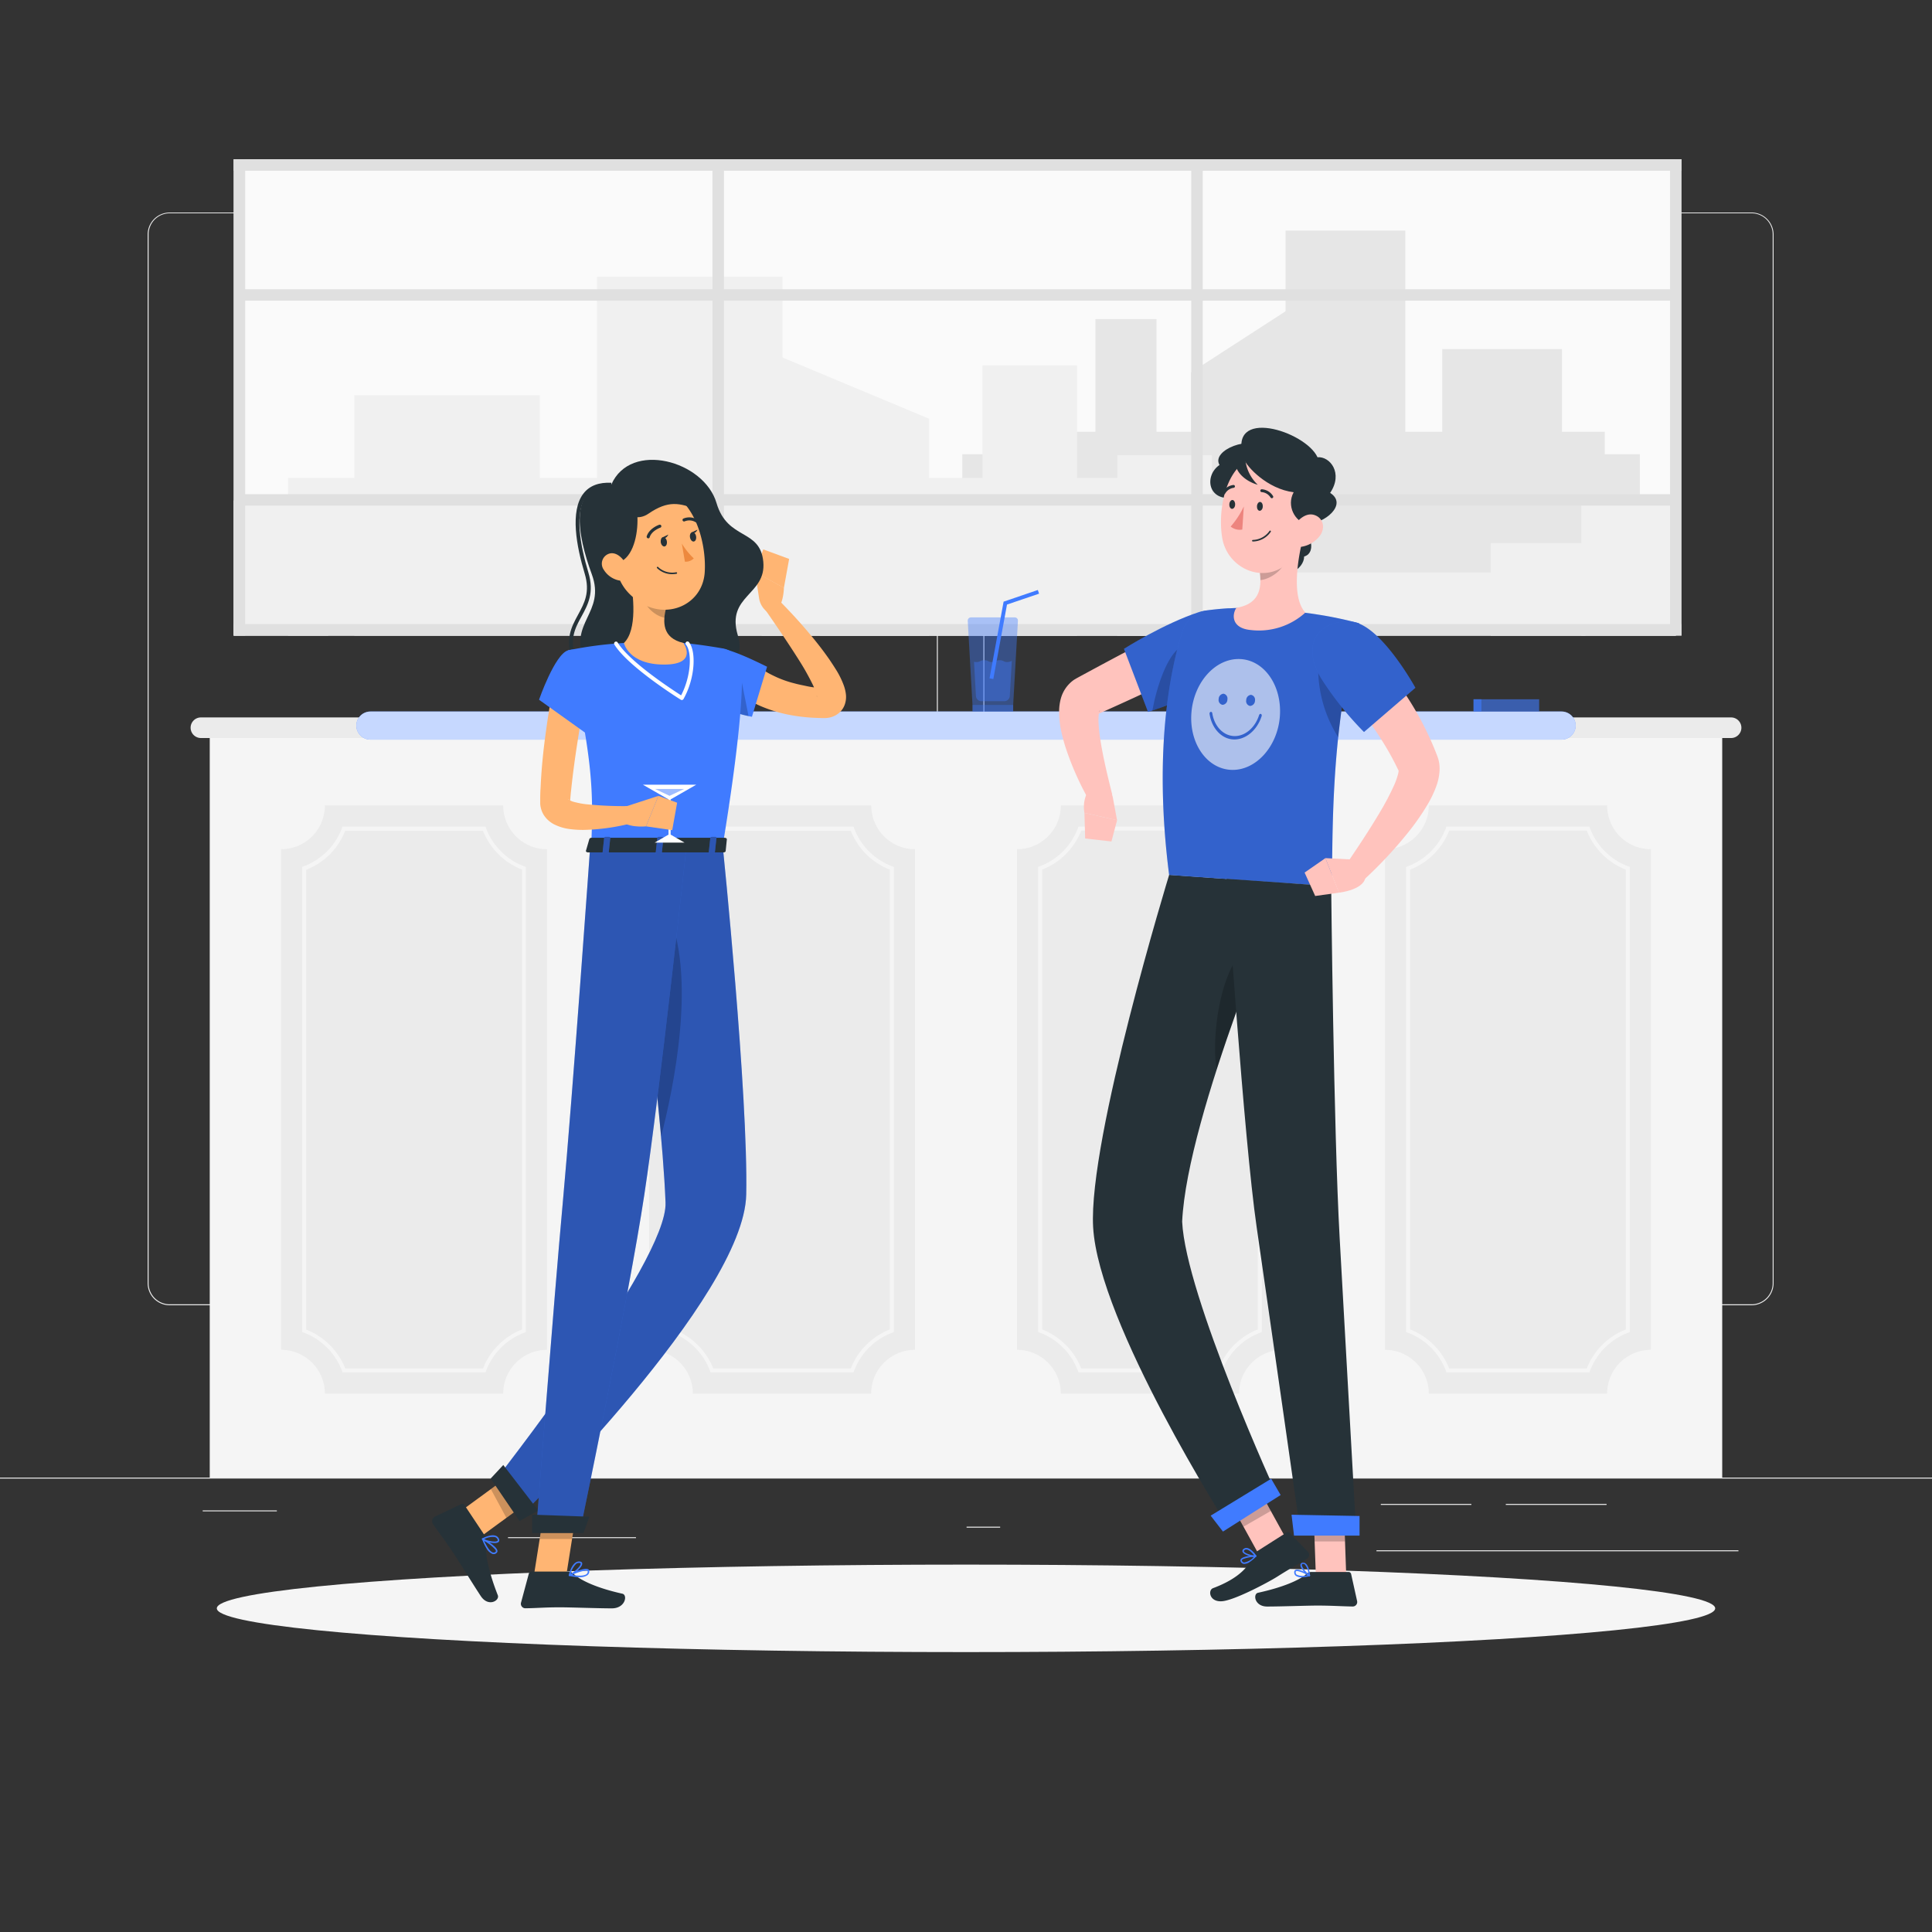 <svg xmlns="http://www.w3.org/2000/svg" viewBox="0 0 500 500"><rect x="0" y="0" width="500" height="500" fill="#333333" stroke="none"/><path style="fill:#ebebeb" d="M0 382.4h500v.25H0zm131.47 15.42h33.12v.25h-33.12zm118.68-2.71h8.69v.25h-8.69zm-197.69-4.22h19.19v.25H52.46zm337.24-1.68h26.08v.25H389.7zm-32.35 0h23.44v.25h-23.44zm-1.12 12h93.68v.25h-93.68zM237 337.8H43.91a5.71 5.71 0 0 1-5.7-5.71V60.66a5.71 5.71 0 0 1 5.7-5.66H237a5.71 5.71 0 0 1 5.71 5.71v271.38a5.71 5.71 0 0 1-5.71 5.71M43.91 55.2a5.46 5.46 0 0 0-5.45 5.46v271.43a5.46 5.46 0 0 0 5.45 5.46H237a5.47 5.47 0 0 0 5.46-5.46V60.66A5.47 5.47 0 0 0 237 55.2Zm409.4 282.6h-193.1a5.72 5.72 0 0 1-5.71-5.71V60.66a5.72 5.72 0 0 1 5.71-5.66h193.1a5.71 5.71 0 0 1 5.69 5.66v271.43a5.71 5.71 0 0 1-5.69 5.71M260.21 55.2a5.47 5.47 0 0 0-5.46 5.46v271.43a5.47 5.47 0 0 0 5.46 5.46h193.1a5.47 5.47 0 0 0 5.46-5.46V60.66a5.47 5.47 0 0 0-5.46-5.46Z"/><path transform="rotate(180 247.09 102.855)" style="fill:#fafafa" d="M60.48 41.22h373.21v123.26H60.48z"/><path transform="rotate(180 348.2 106.095)" style="fill:#e6e6e6" d="M332.71 59.67h30.99v92.85h-30.99z"/><path style="fill:#e6e6e6" d="M308.22 152.52h27.96V78.31L308.22 96.4z"/><path transform="rotate(180 388.75 121.43)" style="fill:#e6e6e6" d="M373.26 90.34h30.99v62.18h-30.99z"/><path transform="rotate(180 291.4 117.555)" style="fill:#e6e6e6" d="M283.5 82.59h15.8v69.94h-15.8z"/><path transform="rotate(180 268.88 126.485)" style="fill:#e6e6e6" d="M260.98 100.45h15.8v52.07h-15.8z"/><path transform="rotate(180 256.94 135.035)" style="fill:#e6e6e6" d="M249.04 117.55h15.8v34.97h-15.8z"/><path transform="rotate(180 191.375 135.035)" style="fill:#e6e6e6" d="M183.48 117.55h15.8v34.97h-15.8z"/><path transform="rotate(180 206.49 140.555)" style="fill:#e6e6e6" d="M198.59 128.59h15.8v23.93h-15.8z"/><path transform="rotate(180 416.49 135.035)" style="fill:#e6e6e6" d="M408.59 117.55h15.8v34.97h-15.8z"/><path transform="rotate(180 343.815 132.13)" style="fill:#e6e6e6" d="M272.32 111.74h143v40.78h-143z"/><path transform="rotate(180 254.975 144.345)" style="fill:#e6e6e6" d="M183.48 136.17h143v16.35h-143z"/><path style="fill:#f0f0f0" d="M154.51 71.63h48.01v92.85h-48.01z"/><path style="fill:#f0f0f0" d="M240.45 164.49h-43.32V90.27l43.32 18.1zM91.69 102.3h48.01v62.18H91.69zm162.58-7.75h24.47v69.93h-24.47zm34.89 23.27h24.47v46.67h-24.47z"/><path style="fill:#f0f0f0" d="M307.66 129.52h24.47v34.97h-24.47zm101.57 0h24.47v34.97h-24.47z"/><path style="fill:#f0f0f0" d="M385.81 140.56h24.47v23.93h-24.47zM60.48 129.52h24.47v34.97H60.48z"/><path style="fill:#f0f0f0" d="M74.54 123.7h221.53v40.78H74.54z"/><path style="fill:#f0f0f0" d="M212.17 148.14H433.7v16.35H212.17z"/><path style="fill:#e0e0e0" d="M432.21 41.22h2.97v123.26h-2.97zM308.3 42.71h2.97V163h-2.97zm-123.91 0h2.97V163h-2.97z"/><path transform="rotate(90 247.835 129.375)" style="fill:#e0e0e0" d="M246.35-56.49h2.97v371.73h-2.97z"/><path transform="rotate(90 247.835 76.335)" style="fill:#e0e0e0" d="M246.35-109.53h2.97V262.2h-2.97z"/><path transform="rotate(90 247.835 42.705)" style="fill:#e0e0e0" d="M246.35-144.64h2.97v374.7h-2.97z"/><path transform="rotate(180 61.97 102.855)" style="fill:#e0e0e0" d="M60.48 41.22h2.97v123.26h-2.97z"/><path transform="rotate(-90 247.83 163)" style="fill:#e0e0e0" d="M246.35-24.35h2.97v374.7h-2.97z"/><path style="fill:#f5f5f5" d="M54.28 188.33h391.43V382.4H54.28z"/><path d="M448 185.67H52a2.67 2.67 0 0 0-2.67 2.66A2.67 2.67 0 0 0 52 191h396a2.67 2.67 0 0 0 2.67-2.67 2.67 2.67 0 0 0-2.67-2.66m-306.44 34.11v129.55a11.34 11.34 0 0 0-11.33 11.34H84.08a11.34 11.34 0 0 0-11.33-11.34V219.78a11.33 11.33 0 0 0 11.33-11.33h46.15a11.33 11.33 0 0 0 11.33 11.33" style="fill:#ebebeb"/><path d="M125.64 355.17h-37l-.12-.33a16.85 16.85 0 0 0-10-10l-.32-.12V224.36l.32-.12a16.85 16.85 0 0 0 10-10l.12-.32h37l.12.32a16.87 16.87 0 0 0 10 10l.33.12v120.39l-.33.12a16.87 16.87 0 0 0-10 10Zm-36.29-1H125a17.86 17.86 0 0 1 10.11-10.11v-119A17.85 17.85 0 0 1 125 215H89.35a17.86 17.86 0 0 1-10.1 10.1v119a17.85 17.85 0 0 1 10.1 10.07" style="fill:#f5f5f5"/><path d="M236.79 219.78v129.55a11.34 11.34 0 0 0-11.33 11.34h-46.15A11.34 11.34 0 0 0 168 349.33V219.78a11.33 11.33 0 0 0 11.33-11.33h46.15a11.33 11.33 0 0 0 11.31 11.33" style="fill:#ebebeb"/><path d="M220.88 355.17h-37l-.12-.33a16.86 16.86 0 0 0-10-10l-.33-.12V224.36l.33-.12a16.83 16.83 0 0 0 10-10l.12-.32h37l.12.32a16.83 16.83 0 0 0 10 10l.33.12v120.39l-.33.12a16.86 16.86 0 0 0-10 10Zm-36.29-1h35.59a17.9 17.9 0 0 1 10.11-10.11v-119A17.88 17.88 0 0 1 220.18 215h-35.6a17.83 17.83 0 0 1-10.1 10.1v119a17.9 17.9 0 0 1 10.11 10.07" style="fill:#f5f5f5"/><path d="M332 219.78v129.55a11.34 11.34 0 0 0-11.33 11.34h-46.13a11.34 11.34 0 0 0-11.33-11.34V219.78a11.33 11.33 0 0 0 11.33-11.33h46.15A11.33 11.33 0 0 0 332 219.78" style="fill:#ebebeb"/><path d="M316.11 355.17h-37l-.12-.33a16.86 16.86 0 0 0-10-10l-.33-.12V224.36l.33-.12a16.83 16.83 0 0 0 10-10l.12-.32h37l.12.32a16.82 16.82 0 0 0 10 10l.32.12v120.39l-.32.12a16.85 16.85 0 0 0-10 10Zm-36.29-1h35.6a17.85 17.85 0 0 1 10.1-10.11v-119a17.86 17.86 0 0 1-10.1-10.1h-35.6a17.88 17.88 0 0 1-10.11 10.1v119a17.9 17.9 0 0 1 10.11 10.11" style="fill:#f5f5f5"/><path d="M427.25 219.78v129.55a11.34 11.34 0 0 0-11.33 11.34h-46.15a11.34 11.34 0 0 0-11.33-11.34V219.78a11.33 11.33 0 0 0 11.33-11.33h46.15a11.33 11.33 0 0 0 11.33 11.33" style="fill:#ebebeb"/><path d="M411.34 355.17h-37l-.12-.33a16.87 16.87 0 0 0-10-10l-.33-.12V224.36l.33-.12a16.87 16.87 0 0 0 10-10l.12-.32h37l.12.32a16.85 16.85 0 0 0 10 10l.32.12v120.39l-.32.12a16.85 16.85 0 0 0-10 10Zm-36.29-1h35.6a17.85 17.85 0 0 1 10.1-10.11v-119a17.86 17.86 0 0 1-10.1-10.1h-35.6a17.85 17.85 0 0 1-10.11 10.1v119a17.86 17.86 0 0 1 10.11 10.11" style="fill:#f5f5f5"/><ellipse cx="250" cy="416.24" rx="193.89" ry="11.32" style="fill:#f5f5f5"/><path d="M404.14 191.41H95.86a3.64 3.64 0 0 1-3.64-3.63 3.65 3.65 0 0 1 3.64-3.64h308.28a3.65 3.65 0 0 1 3.64 3.64 3.64 3.64 0 0 1-3.64 3.63" style="fill:#407bff"/><path d="M404.14 191.41H95.86a3.64 3.64 0 0 1-3.64-3.63 3.65 3.65 0 0 1 3.64-3.64h308.28a3.65 3.65 0 0 1 3.64 3.64 3.64 3.64 0 0 1-3.64 3.63" style="fill:#fff;opacity:.7"/><path d="M262.61 159.78h-11.33a.84.84 0 0 0-.83.87l1.23 21.77h10.53l1.23-21.77a.82.82 0 0 0-.83-.87" style="fill:#407bff;opacity:.4"/><path style="fill:#407bff" d="m257.07 175.73-.98-.18 3.64-19.84 8.86-3.02.32.95-8.3 2.82z"/><path d="m261.86 171-.52 9.12a1.43 1.43 0 0 1-1.42 1.35H254a1.43 1.43 0 0 1-1.43-1.35l-.5-8.86a2.5 2.5 0 0 0 .63.08c1 0 1-.48 2-.48s1 .48 2 .48 1-.48 2-.48 1 .48 2 .48a2.4 2.4 0 0 0 1.16-.34" style="fill:#407bff;opacity:.4"/><path style="fill:#407bff;opacity:.6" d="M251.68 182.42h10.53v1.73h-10.53zm129.67-1.45h16.98v3.17h-16.98z"/><path style="fill:#407bff;opacity:.6" d="M381.35 180.97h2.04v3.17h-2.04z"/><path style="fill:#ffc3bd" d="m332.99 398.48-7.07 4.07-8.48-15.38 7.07-4.07z"/><path d="m325.06 401.64 7.86-5a.67.67 0 0 1 .85.07l4.74 4.93a1.18 1.18 0 0 1-.33 1.8c-2.74 1.68-4.23 2.44-7.65 4.61-2.1 1.33-11 6.12-14.29 6.35s-3.66-2.88-2.32-3.38c6.76-2.52 9.39-5.74 10.25-8.27a2.2 2.2 0 0 1 .89-1.11" style="fill:#263238"/><path style="opacity:.2" d="m324.51 383.1-7.07 4.07 4.38 7.93 7.07-4.07z"/><path d="M302.58 226.4s-20.95 68.36-19.68 91.16c1.39 25 35 77.59 35 77.59l12.67-8s-23.74-51.82-24.63-71c1.31-27.76 27-87.59 27-87.59Z" style="fill:#263238"/><path d="M323.14 245c-7 4.28-9.77 22.54-8.29 31.81 3.78-11.74 8.1-23.31 11.56-32.18a3.27 3.27 0 0 0-3.27.37" style="opacity:.2"/><path style="fill:#407bff" d="m316.5 396.37 14.93-9.46-2.45-4.21-15.66 9.55zm6.94 7.86a2.6 2.6 0 0 1-1.53.51 1 1 0 0 1-.81-.6.61.61 0 0 1 0-.61c.56-.86 3.54-1 3.88-1a.15.15 0 0 1 .16.1.19.19 0 0 1-.05.21 10.7 10.7 0 0 1-1.65 1.39m-1.82-.7a.7.7 0 0 0-.19.18.21.21 0 0 0 0 .24.64.64 0 0 0 .55.42 4.2 4.2 0 0 0 2.52-1.44 8.2 8.2 0 0 0-2.88.6"/><path d="M325.08 402.88h-.09c-.93.09-3.15-.47-3.43-1.29a.63.63 0 0 1 .29-.73 1.1 1.1 0 0 1 .81-.25c1.17.11 2.43 1.89 2.48 2a.16.16 0 0 1 0 .19.2.2 0 0 1-.06.08m-2.94-1.76-.07.05c-.2.16-.16.26-.15.31.16.48 1.68 1 2.68 1.06-.4-.5-1.26-1.46-2-1.53a.72.72 0 0 0-.46.11" style="fill:#407bff"/><path style="fill:#ffc3bd" d="M348.4 407.73h-7.86l-.65-18.21h7.87z"/><path d="M339.45 406.82H349a.69.69 0 0 1 .67.54l1.55 7a1.16 1.16 0 0 1-1.15 1.4c-3.09-.05-5.34-.24-9.22-.24-2.39 0-9.6.25-12.9.25s-3.73-3.26-2.38-3.56c6.06-1.32 10.62-3.15 12.56-4.89a1.9 1.9 0 0 1 1.32-.5" style="fill:#263238"/><path d="M314.68 170.08c-4.64 2.48-9.31 4.81-14 7.09s-9.46 4.46-14.23 6.6l-1.79.8-.9.4-.11.05s-.11 0 0 0a1 1 0 0 0 .2-.13 1.8 1.8 0 0 0 .36-.3c.44-.46.45-.74.41-.69a1.64 1.64 0 0 0-.22.68 13.3 13.3 0 0 0-.07 2.89 34 34 0 0 0 .36 3.46c.71 4.76 1.93 9.82 3.16 14.72l-5.5 2.35a75.7 75.7 0 0 1-6.7-14.94c-.41-1.36-.79-2.75-1.09-4.23a23.6 23.6 0 0 1-.46-4.91 13 13 0 0 1 .45-3.16 8.8 8.8 0 0 1 2.39-4 7.7 7.7 0 0 1 1.13-.9l.63-.37.28-.15.86-.47 1.72-.93q6.87-3.72 13.77-7.34c4.61-2.4 9.25-4.78 13.88-7.07Z" style="fill:#ffc3bd"/><path d="M320.51 170.83c-2.69 7-23.4 13.42-23.4 13.42l-6.23-16.33s10.26-6.52 19.5-9.54c6.21-2.03 13.05 4.81 10.13 12.45" style="fill:#407bff"/><path d="M320.51 170.83c-2.69 7-23.4 13.42-23.4 13.42l-6.23-16.33s10.26-6.52 19.5-9.54c6.21-2.03 13.05 4.81 10.13 12.45" style="opacity:.2"/><path d="M305.63 167.39c-3.55 2.11-6.28 10.33-7.4 16.5 4.33-1.44 20-7 22.28-13.06Z" style="opacity:.2"/><path d="m288 206.38 1.09 5.89-8.44-1.89a8.45 8.45 0 0 1 1.62-6.7l2.78.13a3.13 3.13 0 0 1 2.95 2.57" style="fill:#ffc3bd"/><path style="fill:#ffc3bd" d="m287.64 217.77-6.8-.77-.19-6.62 8.45 1.89z"/><path style="opacity:.2" d="M347.76 389.53h-7.87l.34 9.39h7.87z"/><path d="M351.74 161.3a177 177 0 0 0-5 25.87c-.75 6.09-1.19 11.9-1.47 17.18-.65 12.36-.38 21.78-.75 25-6.15-.42-29.32-2-41.95-2.92-4.22-33 .61-54.16 3.43-63a8 8 0 0 1 6.64-5.51c1.53-.19 3.3-.38 5.16-.49.72 0 1.44-.07 2.17-.08a155 155 0 0 1 17.84 1.24c1.12.13 2.26.3 3.36.48 5.63.86 10.57 2.23 10.57 2.23" style="fill:#407bff"/><path d="M351.74 161.3a177 177 0 0 0-5 25.87c-.75 6.09-1.19 11.9-1.47 17.18-.65 12.36-.38 21.78-.75 25-6.15-.42-29.32-2-41.95-2.92-4.22-33 .61-54.16 3.43-63a8 8 0 0 1 6.64-5.51c1.53-.19 3.3-.38 5.16-.49.72 0 1.44-.07 2.17-.08a155 155 0 0 1 17.84 1.24c1.12.13 2.26.3 3.36.48 5.63.86 10.57 2.23 10.57 2.23" style="opacity:.2"/><path d="M341.15 172.62a33.2 33.2 0 0 0 5.19 18.18c.12-1.2.26-2.41.41-3.63.56-4.58 1.28-9.32 2.24-14.11Z" style="opacity:.2"/><path d="M335.11 136.94c3.86-.63 6 6.06 2.4 7.09 0 3.26-5.16 6.35-7.41 2.65s.81-9.05 5.01-9.74" style="fill:#263238"/><path d="M337.45 138.33c-1.52 5.67-3.38 16.1.37 20.21a17.87 17.87 0 0 1-14.13 4.51c-4.93-.45-4.94-3.92-3.71-5.75 6.51-1.08 6.68-5.84 5.87-10.38Z" style="fill:#ffc3bd"/><path d="m332.72 141.84-6.86 5.07a20 20 0 0 1 .33 3.21c2.47-.18 6-2.63 6.45-5.17a8.5 8.5 0 0 0 .08-3.11" style="opacity:.2"/><path d="M327 116.17c-3-3.74-13.66.27-11.39 4.16-4.11 2.84-3 9.75 4 8.39s10.69-8.5 7.39-12.55" style="fill:#263238"/><path d="M338.74 129.75c-1 7.73-1.22 12.31-5.43 16-6.32 5.59-15.66 1.36-17-6.53-1.18-7.1.69-18.56 8.51-21.12a10.65 10.65 0 0 1 13.92 11.65" style="fill:#ffc3bd"/><path d="M321.9 118.72c.65 2 6.07 7.84 12.9 8.67-1.94 3.55.39 7.61 3.34 8.22 4.6 0 10.77-5.07 6.1-8.05 3.45-5.12-.05-9.5-3.27-9.23-3.15-6.83-23.56-13.22-19.07.39" style="fill:#263238"/><path d="M322.24 118.33a10.5 10.5 0 0 0 3.27 7.13c-3.52-1-6.16-3.71-5.73-6.31s2.09-4.37 2.46-.82" style="fill:#263238"/><path d="M341.65 138.56a7.4 7.4 0 0 1-4.84 2.94c-2.57.38-3.53-2-2.55-4.26.89-2 3.3-4.68 5.75-4s3.04 3.36 1.64 5.32" style="fill:#ffc3bd"/><path d="M317.45 227.44s4.45 67.32 7.77 90.12c3.63 25 11.4 79.54 11.4 79.54H351s-2.94-52.2-4.3-76.77c-1.56-28-2.19-91-2.19-91Z" style="fill:#263238"/><path style="fill:#407bff" d="M334.89 397.41h16.96v-5.07l-17.6-.33z"/><path d="M326.8 131.1c0 .63-.41 1.12-.83 1.09s-.71-.57-.67-1.2.42-1.12.83-1.09.71.56.67 1.2m-7.15-.5c0 .63-.42 1.12-.83 1.09s-.71-.57-.67-1.2.42-1.12.83-1.09.71.6.67 1.2" style="fill:#263238"/><path d="M321.9 131.07a22.6 22.6 0 0 1-3.4 5.2 3.67 3.67 0 0 0 3 .78Z" style="fill:#ed847e"/><path d="M329.18 128.94a.39.39 0 0 1-.35-.17 3 3 0 0 0-2.29-1.41.37.37 0 1 1 0-.74 3.69 3.69 0 0 1 2.91 1.74.37.37 0 0 1-.1.52.6.6 0 0 1-.17.06m-4.93 11.2a5.71 5.71 0 0 0 4.63-2.52.2.2 0 0 0-.07-.27.19.19 0 0 0-.27.07 5.47 5.47 0 0 1-4.31 2.32.19.19 0 0 0-.19.21.19.19 0 0 0 .21.19m-7.5-12.22a.36.36 0 0 1-.22 0 .37.37 0 0 1-.14-.51 3.69 3.69 0 0 1 2.82-1.9.37.37 0 0 1 .39.35.38.38 0 0 1-.35.39 3 3 0 0 0-2.21 1.54.38.38 0 0 1-.29.13" style="fill:#263238"/><path d="M336.85 408.2a2.35 2.35 0 0 1-1.51-.4 1.1 1.1 0 0 1-.39-1 .56.56 0 0 1 .32-.52c.87-.45 3.41 1.11 3.69 1.29a.17.17 0 0 1 .09.18.19.19 0 0 1-.14.16 9.4 9.4 0 0 1-2.06.29m-1.17-1.63a.43.43 0 0 0-.24.05c-.05 0-.11.07-.12.22a.77.77 0 0 0 .25.67 3.82 3.82 0 0 0 2.8.14 7.6 7.6 0 0 0-2.69-1.08" style="fill:#407bff"/><path d="M338.86 407.92h-.09c-.81-.44-2.38-2.17-2.22-3a.61.61 0 0 1 .6-.49 1 1 0 0 1 .79.24c.91.74 1.1 3 1.11 3.11a.2.2 0 0 1-.09.17.17.17 0 0 1-.1-.03m-1.58-3.19h-.09c-.24 0-.26.14-.27.19-.1.51.9 1.82 1.71 2.43a4.4 4.4 0 0 0-.93-2.46.64.64 0 0 0-.42-.16" style="fill:#407bff"/><path d="M352.7 165.27c1.07 1.19 2 2.26 2.94 3.42s1.85 2.3 2.75 3.46c1.78 2.34 3.51 4.74 5.13 7.23a80.7 80.7 0 0 1 8.4 16.16l.14.37c.07.22.15.45.21.68a9 9 0 0 1 .24 1.27 10.2 10.2 0 0 1 0 2.14 13.8 13.8 0 0 1-.7 3.2 28.3 28.3 0 0 1-2.18 4.71 62 62 0 0 1-5.22 7.54 110 110 0 0 1-12 12.75l-4.4-3.93c3.14-4.58 6.27-9.29 9.07-14a69 69 0 0 0 3.69-7 17.6 17.6 0 0 0 1.09-3.13 4 4 0 0 0 .11-1c0-.07 0-.09 0 0a.7.7 0 0 0 0 .22 1 1 0 0 0 0 .18v-.05l-.05-.11a74 74 0 0 0-3.7-6.83c-1.4-2.26-2.9-4.49-4.46-6.7s-3.21-4.38-4.89-6.54-3.44-4.32-5.08-6.3Z" style="fill:#ffc3bd"/><path d="M349.56 160.89c7.52.31 16.74 17.11 16.74 17.11L353 189.44a83.5 83.5 0 0 1-10.57-13.08c-5.87-8.83-1.96-15.86 7.13-15.47" style="fill:#407bff"/><path d="M349.56 160.89c7.52.31 16.74 17.11 16.74 17.11L353 189.44a83.5 83.5 0 0 1-10.57-13.08c-5.87-8.83-1.96-15.86 7.13-15.47" style="opacity:.2"/><path d="m351 222.5-8-.42 3.52 8.94s7.06-.76 6.86-4.46Z" style="fill:#ffc3bd"/><path style="fill:#ffc3bd" d="m337.63 225.82 2.74 6.06 6.18-.86-3.53-8.94z"/><g style="opacity:.6"><path d="M320.91 170.56c-6.31-.25-11.94 5.95-12.57 13.87s4 14.55 10.31 14.81 12-6 12.58-13.87-3.99-14.55-10.32-14.81m2.83 9.26a1.28 1.28 0 0 1 1.05 1.49 1.38 1.38 0 0 1-1.27 1.39 1.26 1.26 0 0 1-1-1.49 1.38 1.38 0 0 1 1.22-1.39m-7.09-.29a1.27 1.27 0 0 1 1 1.49 1.36 1.36 0 0 1-1.26 1.39 1.26 1.26 0 0 1-1-1.49 1.38 1.38 0 0 1 1.26-1.39m9.85 5.84c-1.18 3.65-4.15 6.1-7.23 6s-5.65-2.82-6.23-6.55a.56.56 0 0 1 .1-.47.31.31 0 0 1 .5 0 .44.44 0 0 1 .1.22c.52 3.37 2.82 5.8 5.61 5.92s5.45-2.11 6.5-5.42a.45.45 0 0 1 .11-.19.3.3 0 0 1 .5 0 .52.52 0 0 1 .04.49" style="fill:#fff"/></g><path d="m196.46 154.89-1.05-6.89 7.46 4.12s0 5.37-3.08 7l-.71-.42a5.45 5.45 0 0 1-2.62-3.81" style="fill:#ffb573"/><path style="fill:#ffb573" d="m197.53 142.18 6.7 2.47-1.36 7.51-7.46-4.12z"/><path d="M158.2 125.42c5-11.42 24-6.2 27.23 4.75 2.87 9.78 11.28 6.53 12.11 15.2s-9.66 8.69-6.61 19c2.65 8.9-6.12 7.75-11.2 4.17s-23.73 13.28-28.33 2.91 5.5-12.69 1.75-22.86-6.15-23.09 5.05-23.17" style="fill:#263238"/><path d="m196.22 172.42-.07-.09h.05l.16.15.42.34a12 12 0 0 0 1 .73 21 21 0 0 0 2.37 1.31 27 27 0 0 0 5.48 2c1 .28 2 .46 3 .68s2 .37 3.06.48l1.55.2h.06-.14a2.3 2.3 0 0 0-.95.5 2.45 2.45 0 0 0-.79 1.21c-.07.33 0 .4 0 .42a2.1 2.1 0 0 0-.11-.68 15.4 15.4 0 0 0-1-2.54c-.43-.9-.93-1.83-1.44-2.76-1-1.85-2.2-3.7-3.38-5.54-2.38-3.68-4.89-7.36-7.42-11l3.22-2.76a133 133 0 0 1 9.19 10.11c1.45 1.77 2.85 3.6 4.19 5.53.67 1 1.33 2 1.94 3a22 22 0 0 1 1.73 3.59 10 10 0 0 1 .6 2.58 6 6 0 0 1-.2 2.09 5.1 5.1 0 0 1-1.67 2.6 5.6 5.6 0 0 1-2.47 1.15 7 7 0 0 1-1 .12h-.77l-1.8-.06a45 45 0 0 1-7.23-.87 36 36 0 0 1-7.23-2.3 25 25 0 0 1-3.5-1.93c-.57-.39-1.14-.79-1.7-1.26-.28-.22-.57-.5-.85-.76l-.44-.44-.24-.27-.12-.14-.2-.24Z" style="fill:#ffb573"/><path d="M184.72 169.12c-1-4 11.23 2.19 13.8 3.43l-3.92 12.95s-9.55-1.6-11.46-5.82a9.53 9.53 0 0 1 1.58-10.56" style="fill:#407bff"/><path d="m191.49 174.1-1.4 10.24a32 32 0 0 0 3.64 1Z" style="opacity:.2"/><path d="M148.21 171.16c-2.11-5.66-.32-8.93 1.41-12.1 1.62-3 3.16-5.79 1.69-10.65-2.1-6.94-3.86-16.17-.29-20.72 1.56-2 4-2.91 7.21-2.75l-.06 1c-2.87-.16-5 .64-6.36 2.36-3.31 4.22-1.58 13.11.45 19.83 1.59 5.25-.11 8.38-1.77 11.41s-3.29 6-1.34 11.27Z" style="fill:#263238"/><path style="fill:#ffb573" d="m119.45 390.93 5.14 6.62 15.66-11.47-5.14-6.61z"/><path d="m125.41 397.33-5.21-7.83a.66.66 0 0 0-.85-.24l-6.79 3.23a1.34 1.34 0 0 0-.5 1.94c1.86 2.7 2.9 3.91 5.19 7.36 1.41 2.12 5.24 8.35 7.18 11.28s4.95 1.16 4.4-.23c-2.46-6.25-3.4-11.18-3.08-14a2.24 2.24 0 0 0-.34-1.51" style="fill:#263238"/><path style="opacity:.2" d="m140.25 386.08-9.2 6.74-4.02-7.44 8.07-5.91z"/><path d="M192 173.55c.21 5.82-.55 18.4-5 45.56h-34c.57-13.84.59-22.38-6-50.8a100 100 0 0 1 14.45-1.9 107.6 107.6 0 0 1 15.45 0c3.54.32 7.33.91 10.1 1.39a6 6 0 0 1 5 5.75" style="fill:#407bff"/><path d="M163 149c1 5 1.95 14.08-1.53 17.4 0 0 1.17 5.59 10.4 5.59 8.95 0 5-5.59 5-5.59-5.55-1.32-5.4-5.44-4.44-9.3Z" style="fill:#ffb573"/><path d="M176.46 181.17a.5.5 0 0 1-.27-.08c-.55-.34-13.64-8.54-17.19-14.28a.51.51 0 0 1 .16-.69.49.49 0 0 1 .69.16c3.07 5 14.06 12.16 16.42 13.68 2.61-5 2.85-11.18 1.26-13.13a.5.5 0 0 1 .07-.71.5.5 0 0 1 .7.07c1.88 2.3 1.67 9.23-1.41 14.72a.5.5 0 0 1-.31.24Z" style="fill:#fff"/><path d="m166.85 152.32 5.62 4.79a16.6 16.6 0 0 0-.48 2.74c-2.12-.31-5-2.63-5.25-4.85a7.5 7.5 0 0 1 .11-2.68" style="opacity:.2"/><path d="M157.63 140.4c1.89 8.1 2.52 11.56 7.37 15.06 7.29 5.26 16.82 1.16 17.38-7.34.5-7.65-2.68-19.6-11.24-21.49a11.33 11.33 0 0 0-13.51 13.77" style="fill:#ffb573"/><path d="M162 126.34c4.29.69 4.72 20.1-3.84 19.49s-6.84-21.21 3.84-19.49" style="fill:#263238"/><path d="M160.93 125.67c-3.6 3.4 1.78 10.77 6.89 7.27s8.06-2.83 12.67-1 4.66-6.38-3.45-7.88-11.94-2.34-16.11 1.61" style="fill:#263238"/><path d="M187.06 219.11s6.61 64.53 6.06 90.07c-.57 26.58-58.61 83.39-58.61 83.39l-6.27-9.44c-1.29 1.32 44.63-56.41 44-71.92-1.09-28.45-10.13-92.1-10.13-92.1Z" style="fill:#407bff"/><path d="M187.06 219.11s6.61 64.53 6.06 90.07c-.57 26.58-58.61 83.39-58.61 83.39l-6.27-9.44c-1.29 1.32 44.63-56.41 44-71.92-1.09-28.45-10.13-92.1-10.13-92.1Z" style="opacity:.3"/><path style="fill:#263238" d="m126.98 382.65 7.47 10.98 4.88-2.69-9.08-11.8z"/><path d="M172.39 235.17c8.35 16.81 1.68 47.47-1.28 58.88-1.51-17.13-4.07-38.08-6.06-53.46 1.27-8.7 3.48-13.17 7.34-5.42" style="opacity:.2"/><path style="fill:#ffb573" d="M138.18 407.69h8.38l3.07-19.4h-8.37z"/><path d="M147 406.72h-9.41a.77.77 0 0 0-.74.57l-2 7.44a1.16 1.16 0 0 0 1.15 1.49c3.29-.05 4.89-.25 9-.25 2.55 0 9.82.27 13.34.27s4.15-3.48 2.73-3.79c-6.38-1.42-10.76-3.36-12.73-5.22a1.94 1.94 0 0 0-1.34-.51" style="fill:#263238"/><path style="opacity:.2" d="m149.63 388.29-1.58 10h-8.38l1.58-10z"/><path d="M177.65 219.11s-7 64.53-10.9 90.07c-4 26.58-16.67 87.17-16.67 87.17h-11.33s4.51-59 6.9-85.14c2.6-28.45 7.09-92.1 7.09-92.1Z" style="fill:#407bff"/><path d="M177.65 219.11s-7 64.53-10.9 90.07c-4 26.58-16.67 87.17-16.67 87.17h-11.33s4.51-59 6.9-85.14c2.6-28.45 7.09-92.1 7.09-92.1Z" style="opacity:.3"/><path style="fill:#263238" d="M137.72 396.76h13.29l1.52-4.24-14.81-.52z"/><path d="M149.92 408.18a3.42 3.42 0 0 0 2.1-.52 1.25 1.25 0 0 0 .49-1 .56.56 0 0 0-.27-.53c-1-.56-4.52 1.14-4.92 1.34a.23.23 0 0 0-.13.2.17.17 0 0 0 .14.17 13.7 13.7 0 0 0 2.59.34m1.72-1.73a.7.7 0 0 1 .36.07.21.21 0 0 1 .11.21.84.84 0 0 1-.31.64c-.57.46-2 .53-3.78.23a12.1 12.1 0 0 1 3.62-1.15" style="fill:#407bff"/><path d="M147.36 407.88h.09c1.06-.46 3.27-2.26 3.23-3.21 0-.23-.13-.51-.67-.56a1.6 1.6 0 0 0-1.14.34c-1.17.88-1.65 3.13-1.68 3.23a.19.19 0 0 0 .06.18.23.23 0 0 0 .11.02m2.44-3.39h.12c.36 0 .36.19.36.23 0 .57-1.5 2-2.6 2.61a5.3 5.3 0 0 1 1.4-2.58 1.14 1.14 0 0 1 .72-.26" style="fill:#407bff"/><path d="M171 140.35c.12.67.56 1.15 1 1.07s.69-.67.58-1.34-.56-1.14-1-1.07-.65.68-.58 1.34m7.57-1.28c.12.67.56 1.15 1 1.07s.69-.67.58-1.34-.56-1.14-1-1.07-.69.67-.58 1.34" style="fill:#263238"/><path d="m179 137.8 1.52-.73s-.64 1.39-1.52.73" style="fill:#263238"/><path d="M176.46 140.67a18 18 0 0 0 3.09 3.84 2.91 2.91 0 0 1-2.3.85Z" style="fill:#ed893e"/><path d="M174.07 148.59a9 9 0 0 0 1-.09.2.2 0 0 0 .16-.23.22.22 0 0 0-.23-.17 5.32 5.32 0 0 1-4.65-1.33.2.2 0 1 0-.29.27 5.53 5.53 0 0 0 4.01 1.55" style="fill:#263238"/><path d="M156.26 147.46a6.1 6.1 0 0 0 3.76 2.72c2.07.48 3-1.4 2.36-3.31-.59-1.72-2.39-4-4.43-3.66a2.72 2.72 0 0 0-1.69 4.25" style="fill:#ffb573"/><path d="M167.76 139.33a.38.38 0 0 0 .37-.28c.54-1.75 2.79-2.5 2.81-2.51a.4.4 0 0 0-.25-.75c-.11 0-2.65.89-3.32 3a.41.41 0 0 0 .27.5Zm12.48-4.12a.42.42 0 0 0 .34-.2.4.4 0 0 0-.15-.54 3.94 3.94 0 0 0-3.61-.25.4.4 0 0 0 .36.71 3.13 3.13 0 0 1 2.86.22.36.36 0 0 0 .2.06" style="fill:#263238"/><path d="M125.93 400.76a3.1 3.1 0 0 0 1.55 1.41 1.09 1.09 0 0 0 1-.24.62.62 0 0 0 .26-.57c-.1-1.16-3.37-3-3.74-3.21a.2.2 0 0 0-.23 0 .2.2 0 0 0 0 .22 13.6 13.6 0 0 0 1.16 2.39m2.27.29a.8.8 0 0 1 .14.35.22.22 0 0 1-.1.22.72.72 0 0 1-.66.17c-.66-.17-1.49-1.28-2.26-3a10.9 10.9 0 0 1 2.88 2.26" style="fill:#407bff"/><path d="M124.74 398.44a.1.1 0 0 0 .06.05c.92.59 3.52 1.23 4.23.58.16-.16.31-.44.05-.93a1.45 1.45 0 0 0-.89-.73c-1.32-.39-3.3.7-3.39.74a.21.21 0 0 0-.1.17.2.2 0 0 0 .04.12m3.93-.22.06.1c.17.32.06.42 0 .46-.43.39-2.35.06-3.43-.45a4.6 4.6 0 0 1 2.74-.54 1.07 1.07 0 0 1 .63.43" style="fill:#407bff"/><path d="m171.44 139.08 1.52-.73s-.61 1.39-1.52.73m-18.91 78.04-.87 3c-.12.24.16.48.56.48h35c.31 0 .56-.15.58-.34l.31-3.05c0-.21-.25-.39-.58-.39h-34.44a.61.61 0 0 0-.56.3" style="fill:#263238"/><path d="M157.16 221h-.92c-.19 0-.33-.1-.31-.21l.43-4c0-.11.17-.21.36-.21h.92c.18 0 .32.1.31.21l-.43 4c-.02.08-.18.21-.36.21" style="fill:#407bff"/><path d="M157.16 221h-.92c-.19 0-.33-.1-.31-.21l.43-4c0-.11.17-.21.36-.21h.92c.18 0 .32.1.31.21l-.43 4c-.02.08-.18.21-.36.21" style="opacity:.3"/><path d="M184.64 221h-.92c-.19 0-.33-.1-.32-.21l.44-4c0-.11.17-.21.35-.21h.93c.18 0 .32.1.31.21l-.44 4c.01.08-.17.21-.35.21" style="fill:#407bff"/><path d="M184.64 221h-.92c-.19 0-.33-.1-.32-.21l.44-4c0-.11.17-.21.35-.21h.93c.18 0 .32.1.31.21l-.44 4c.01.08-.17.21-.35.21" style="opacity:.3"/><path d="M170.9 221h-.9c-.19 0-.33-.1-.32-.21l.44-4c0-.11.17-.21.35-.21h.93c.18 0 .32.1.31.21l-.43 4c-.04.08-.2.21-.38.21" style="fill:#407bff"/><path d="M170.9 221h-.9c-.19 0-.33-.1-.32-.21l.44-4c0-.11.17-.21.35-.21h.93c.18 0 .32.1.31.21l-.43 4c-.04.08-.2.21-.38.21" style="opacity:.3"/><path d="M151.5 179.71c-.71 4.07-1.41 8.27-2.06 12.41s-1.21 8.3-1.64 12.42c-.12 1-.19 2.05-.29 3.08v.12-.08c0-.03 0-.13-.05-.21a1.6 1.6 0 0 0-.21-.45c-.19-.24-.28-.22-.18-.12a5.2 5.2 0 0 0 1.77.73 22 22 0 0 0 2.7.51 95 95 0 0 0 12.27.47l.65 4.19a54.8 54.8 0 0 1-13.28 2 26 26 0 0 1-3.65-.21 12.4 12.4 0 0 1-4.28-1.31 7 7 0 0 1-2.49-2.29 6 6 0 0 1-.8-1.93 5 5 0 0 1-.15-1v-.76c0-1.11 0-2.22.09-3.31.19-4.4.6-8.74 1.16-13s1.21-8.56 2.08-12.87Z" style="fill:#ffb573"/><path d="M147 168.31c-3.41 1-7.5 12.78-7.5 12.78l13.22 9.45s4.83-9.8 3.39-14.2c-1.48-4.59-5.21-9.21-9.11-8.03" style="fill:#407bff"/><path d="m161.79 208.77 8.6-2.8-3.2 7.89s-5.34.63-7.34-2.22Z" style="fill:#ffb573"/><path style="fill:#fff" d="m173.56 206.88 6.63-3.8h-13.81l6.63 3.8V216l-3.58 2.06h7.71l-3.58-2.06z"/><path style="fill:#407bff;opacity:.5" d="m173.28 205.96 3.75-1.77h-7.49z"/><path style="fill:#ffb573" d="m175.24 207.74-1.27 7.1-6.78-.98 3.2-7.89z"/></svg>